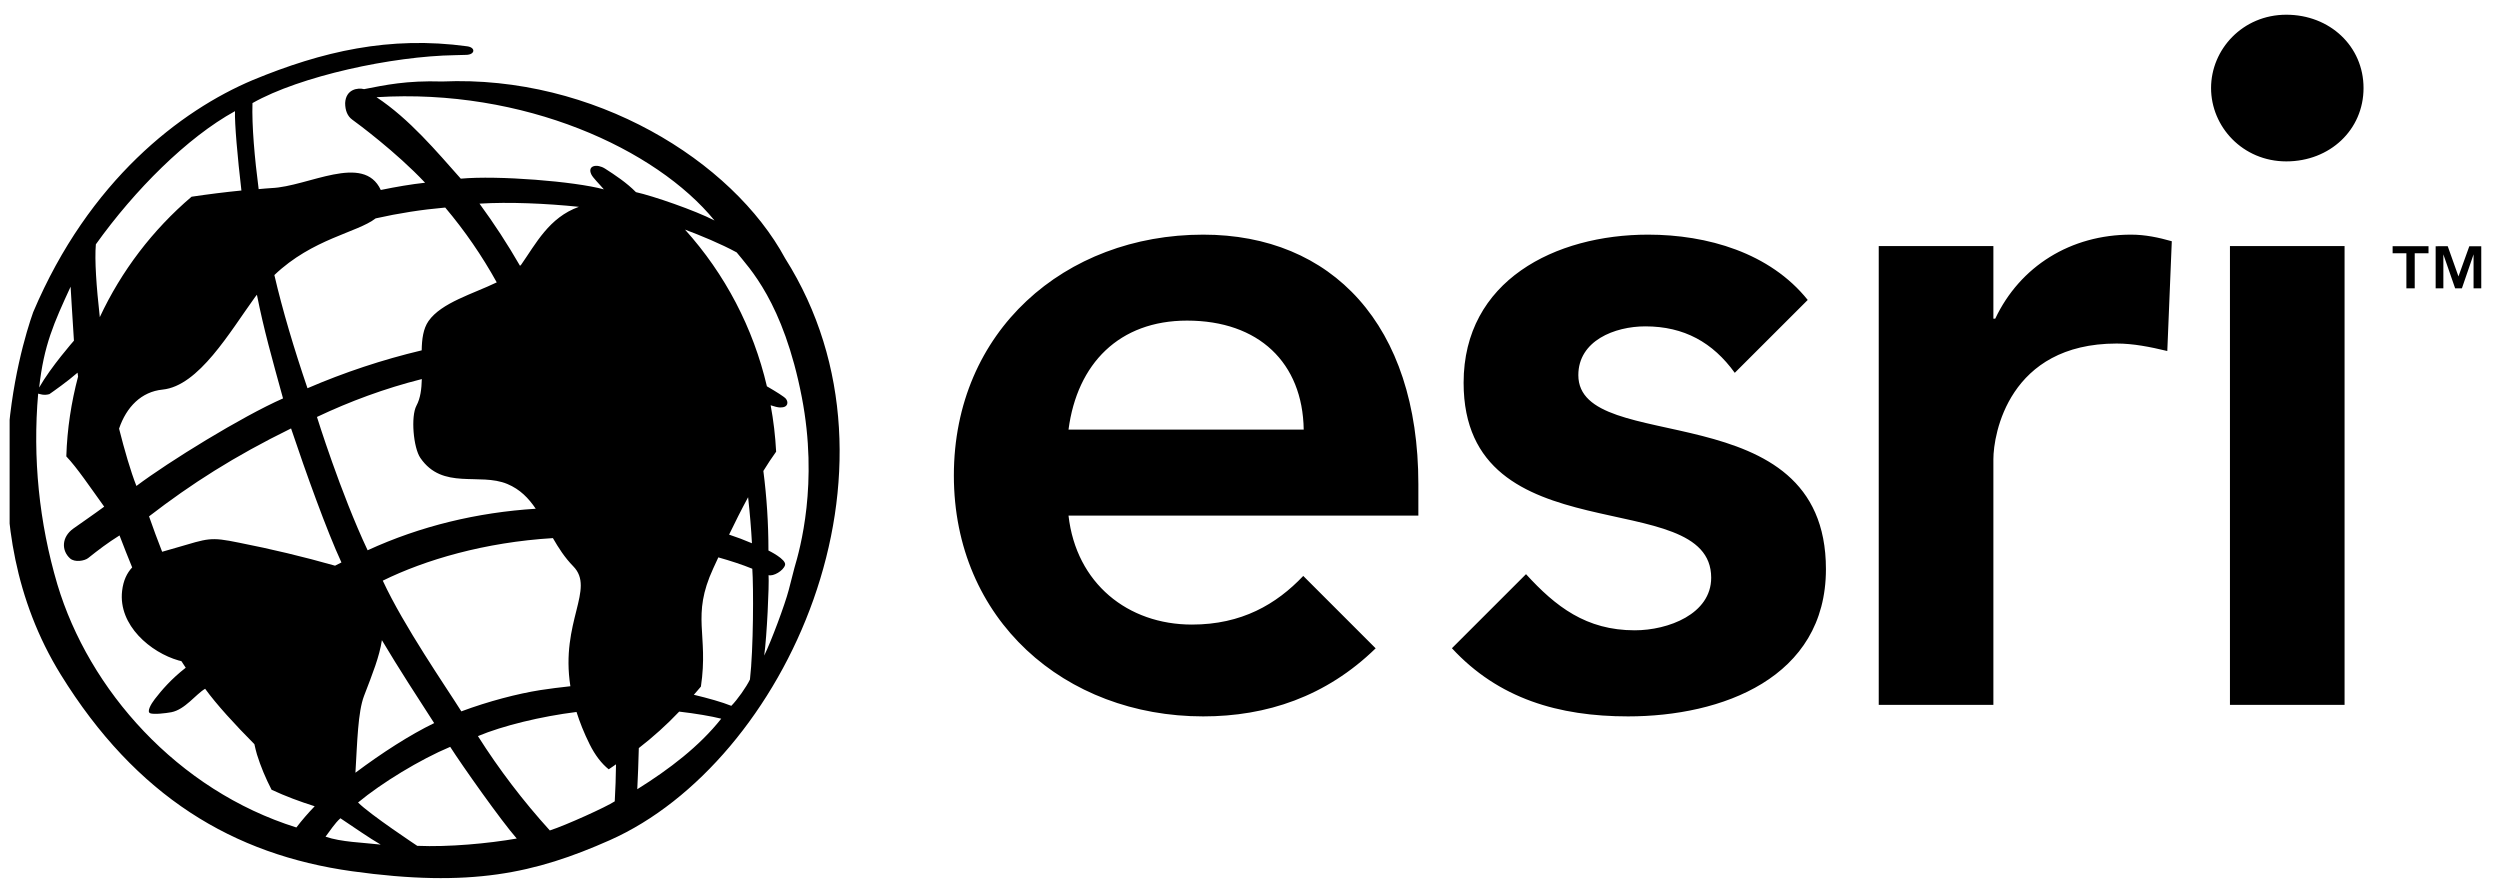 <svg width="99" height="35" viewBox="0 0 99 35" fill="none" xmlns="http://www.w3.org/2000/svg">
<g clip-path="url(#clip0_168_321)">
<path d="M90.537 0.583C88.811 0.583 87.558 1.954 87.558 3.486C87.558 5.019 88.811 6.391 90.537 6.391C92.264 6.391 93.596 5.141 93.596 3.486C93.596 1.834 92.263 0.583 90.537 0.583ZM88.306 27.914H92.845V9.745H88.306V27.914ZM47.648 9.292C42.163 9.292 37.773 13.113 37.773 18.829C37.773 24.543 42.163 28.369 47.648 28.369C50.152 28.369 52.508 27.59 54.476 25.674L51.609 22.807C50.541 23.932 49.167 24.733 47.199 24.733C44.662 24.733 42.618 23.103 42.313 20.419H56.167V19.171C56.167 12.847 52.726 9.292 47.648 9.292ZM42.313 17.012C42.655 14.399 44.321 12.696 47.007 12.696C49.846 12.696 51.587 14.364 51.627 17.012H42.313ZM62.502 14.855C62.502 13.491 63.941 12.924 65.154 12.924C66.694 12.924 67.828 13.562 68.697 14.764L71.586 11.878C70.09 10.011 67.611 9.292 65.265 9.292C61.594 9.292 57.959 11.107 57.959 15.158C57.959 22.086 67.763 19.132 67.763 22.878C67.763 24.317 66.06 24.96 64.735 24.96C62.81 24.96 61.601 24.019 60.43 22.737L57.496 25.67C59.34 27.666 61.72 28.369 64.471 28.369C68.179 28.369 72.307 26.853 72.307 22.538C72.307 15.459 62.502 18.11 62.502 14.855ZM79.011 12.62H78.938V9.745H74.398V27.914H78.938V18.184C78.938 17.201 79.543 13.604 83.821 13.604C84.479 13.604 85.136 13.735 85.825 13.9L86.003 9.553C85.478 9.404 84.951 9.292 84.39 9.292C82.003 9.292 79.995 10.541 79.011 12.62ZM17.511 3.227C16.091 3.184 15.257 3.367 14.418 3.53C14.166 3.465 13.695 3.534 13.668 4.081C13.668 4.375 13.761 4.602 13.948 4.737C14.134 4.87 15.69 6.02 16.833 7.236C16.285 7.296 15.69 7.397 15.079 7.523C14.396 6.048 12.203 7.39 10.746 7.448C10.575 7.455 10.412 7.477 10.243 7.489C10.083 6.257 9.969 4.98 9.998 4.082C11.885 3.012 15.537 2.224 18.017 2.185L18.453 2.173C18.817 2.17 18.846 1.881 18.503 1.834C15.422 1.413 12.752 2.036 10.011 3.17C7.157 4.373 3.526 7.14 1.314 12.362C0.796 13.817 -1.275 20.756 2.405 26.712C5.392 31.544 9.236 33.844 13.94 34.501C18.635 35.155 21.181 34.588 24.151 33.27C31.093 30.187 36.396 18.618 31.092 10.232C28.999 6.359 23.515 2.964 17.511 3.227ZM14.876 8.648C15.784 8.444 16.704 8.3 17.631 8.219C18.406 9.138 19.089 10.13 19.671 11.182C18.731 11.637 17.48 11.985 16.97 12.713C16.759 13.016 16.706 13.428 16.699 13.874C15.151 14.242 13.637 14.744 12.176 15.374C11.647 13.82 11.184 12.271 10.865 10.892C12.377 9.449 14.146 9.214 14.876 8.648ZM22.587 27.175C22.174 27.219 21.764 27.272 21.402 27.327C20.504 27.468 19.346 27.769 18.269 28.17C17.651 27.187 15.994 24.797 15.158 22.994C16.84 22.167 19.191 21.474 21.895 21.309C22.117 21.694 22.362 22.079 22.7 22.424C23.584 23.327 22.186 24.621 22.587 27.175ZM12.55 16.512C13.857 15.893 15.234 15.382 16.704 15.011C16.694 15.4 16.651 15.769 16.491 16.065C16.263 16.492 16.368 17.731 16.648 18.136C17.529 19.418 18.99 18.705 20.091 19.166C20.596 19.377 20.932 19.728 21.215 20.146C18.912 20.291 16.654 20.827 14.558 21.791C13.481 19.504 12.552 16.513 12.552 16.513L12.55 16.512ZM13.521 22.273C13.439 22.311 13.352 22.359 13.268 22.401C12.015 22.046 10.747 21.742 9.469 21.491C8.308 21.253 8.266 21.316 6.96 21.695C6.773 21.749 6.595 21.798 6.421 21.85C6.239 21.386 6.066 20.919 5.902 20.448C7.577 19.158 9.266 18.075 11.526 16.966C12.109 18.705 12.944 21.029 13.521 22.273ZM14.417 27.555C14.759 26.663 15.025 26.003 15.123 25.35C15.787 26.468 16.579 27.684 17.193 28.635C16.237 29.098 15.125 29.813 14.075 30.6C14.148 29.391 14.172 28.192 14.417 27.555ZM20.64 10.48C20.628 10.496 20.607 10.51 20.593 10.527C20.104 9.677 19.568 8.855 18.988 8.064C20.163 7.993 21.608 8.055 22.924 8.19C21.741 8.613 21.22 9.653 20.64 10.48ZM10.107 11.756C10.13 11.726 10.153 11.702 10.174 11.672C10.447 13.051 10.772 14.192 11.208 15.777C9.572 16.498 6.68 18.283 5.402 19.244C5.171 18.658 4.931 17.828 4.715 16.974C5.006 16.114 5.599 15.511 6.437 15.428C7.87 15.284 9.097 13.153 10.107 11.756ZM3.796 9.675C5.328 7.531 7.408 5.444 9.306 4.402C9.287 4.868 9.406 6.23 9.56 7.544C8.895 7.61 8.237 7.693 7.586 7.79C6.047 9.101 4.807 10.727 3.952 12.559C3.816 11.329 3.743 10.304 3.796 9.675ZM2.796 11.353C2.796 11.353 2.868 12.589 2.928 13.491C2.928 13.491 2.017 14.525 1.551 15.346C1.737 13.663 2.132 12.795 2.796 11.353ZM11.737 32.768C7.017 31.29 3.519 27.312 2.271 23.14C1.547 20.692 1.29 18.13 1.511 15.588C1.577 15.599 1.728 15.672 1.955 15.608C2.112 15.499 2.673 15.106 3.071 14.758L3.092 14.911C2.824 15.926 2.659 16.982 2.626 18.073C3.057 18.528 3.564 19.284 4.126 20.064C3.764 20.333 3.07 20.812 2.907 20.929C2.428 21.269 2.433 21.807 2.774 22.113C2.962 22.281 3.348 22.211 3.489 22.101C3.907 21.769 4.254 21.503 4.733 21.203C4.908 21.661 5.073 22.076 5.234 22.47C5.03 22.689 4.884 22.979 4.835 23.401C4.678 24.768 5.977 25.842 7.073 26.154C7.114 26.166 7.143 26.171 7.183 26.181C7.241 26.27 7.293 26.353 7.355 26.442C6.787 26.883 6.399 27.335 6.131 27.683C5.977 27.883 5.805 28.184 5.945 28.244C6.088 28.302 6.569 28.244 6.784 28.204C7.327 28.099 7.747 27.497 8.123 27.275C8.574 27.898 9.309 28.699 10.074 29.469C10.107 29.609 10.138 29.756 10.176 29.878C10.322 30.348 10.518 30.816 10.754 31.274C11.303 31.53 11.876 31.743 12.462 31.928C12.204 32.194 11.962 32.474 11.736 32.768H11.737ZM12.891 33.133C13.072 32.896 13.255 32.604 13.48 32.403C14.026 32.765 14.611 33.179 15.076 33.446C14.359 33.364 13.516 33.347 12.891 33.133ZM16.523 33.495C16.523 33.495 14.652 32.256 14.179 31.779C15.116 31.001 16.631 30.077 17.828 29.575C18.297 30.31 19.843 32.5 20.463 33.206C19.339 33.402 17.768 33.549 16.523 33.495ZM24.344 31.733C24.011 31.954 22.403 32.683 21.773 32.886C20.719 31.725 19.766 30.475 18.926 29.15C19.911 28.737 21.426 28.369 22.83 28.194C22.957 28.593 23.122 29.015 23.348 29.47C23.57 29.916 23.827 30.242 24.105 30.465C24.204 30.403 24.296 30.331 24.394 30.267C24.387 30.757 24.373 31.254 24.344 31.733ZM23.959 6.677C23.644 6.476 23.251 6.551 23.414 6.902C23.476 7.038 23.717 7.268 23.913 7.499C22.762 7.182 19.703 6.94 18.247 7.075C17.296 6.006 16.213 4.709 14.909 3.849C20.742 3.486 25.981 5.897 28.295 8.732C27.523 8.331 25.86 7.759 25.183 7.609C24.818 7.237 24.357 6.932 23.958 6.676L23.959 6.677ZM25.236 31.253C25.262 30.778 25.282 30.177 25.297 29.624C25.866 29.183 26.401 28.702 26.896 28.18C27.534 28.253 28.172 28.362 28.561 28.46C27.697 29.552 26.505 30.462 25.236 31.253ZM29.698 26.908C29.558 27.203 29.199 27.711 28.96 27.951C28.596 27.804 28.048 27.65 27.476 27.513C27.567 27.404 27.666 27.301 27.756 27.188C28.068 25.093 27.361 24.423 28.246 22.505L28.446 22.072C28.934 22.21 29.394 22.36 29.791 22.522C29.842 23.241 29.838 25.705 29.698 26.908ZM28.872 21.171C29.101 20.697 29.353 20.191 29.625 19.69C29.696 20.328 29.747 20.95 29.777 21.513C29.481 21.386 29.179 21.272 28.872 21.171ZM31.46 22.485L31.233 23.367C31.074 23.968 30.542 25.388 30.263 25.961C30.369 25.187 30.462 23.179 30.435 22.776C30.622 22.833 31.021 22.604 31.088 22.378C31.154 22.15 30.43 21.8 30.43 21.8C30.431 20.747 30.364 19.695 30.229 18.65C30.395 18.382 30.563 18.123 30.735 17.886C30.703 17.27 30.631 16.656 30.518 16.049C30.664 16.096 30.798 16.135 30.895 16.136C31.225 16.141 31.224 15.914 31.119 15.788C31.051 15.707 30.736 15.511 30.369 15.298C29.83 12.989 28.714 10.853 27.126 9.092C27.747 9.327 28.542 9.652 29.172 9.995C29.65 10.597 31.021 11.949 31.753 15.735C32.411 19.144 31.683 21.735 31.46 22.485ZM94.748 10.03V9.75H96.169V10.03H95.623V11.419H95.293V10.03H94.748ZM96.93 9.75L97.355 10.946L97.785 9.751H98.258V11.419H97.953V10.073L97.491 11.419H97.224L96.757 10.073V11.419H96.452V9.751L96.93 9.75Z" fill="black"/>
</g>
<defs>
<clipPath id="clip0_168_321">
<rect width="98" height="35" fill="white" transform="translate(0.381)"/>
</clipPath>
</defs>
</svg>
